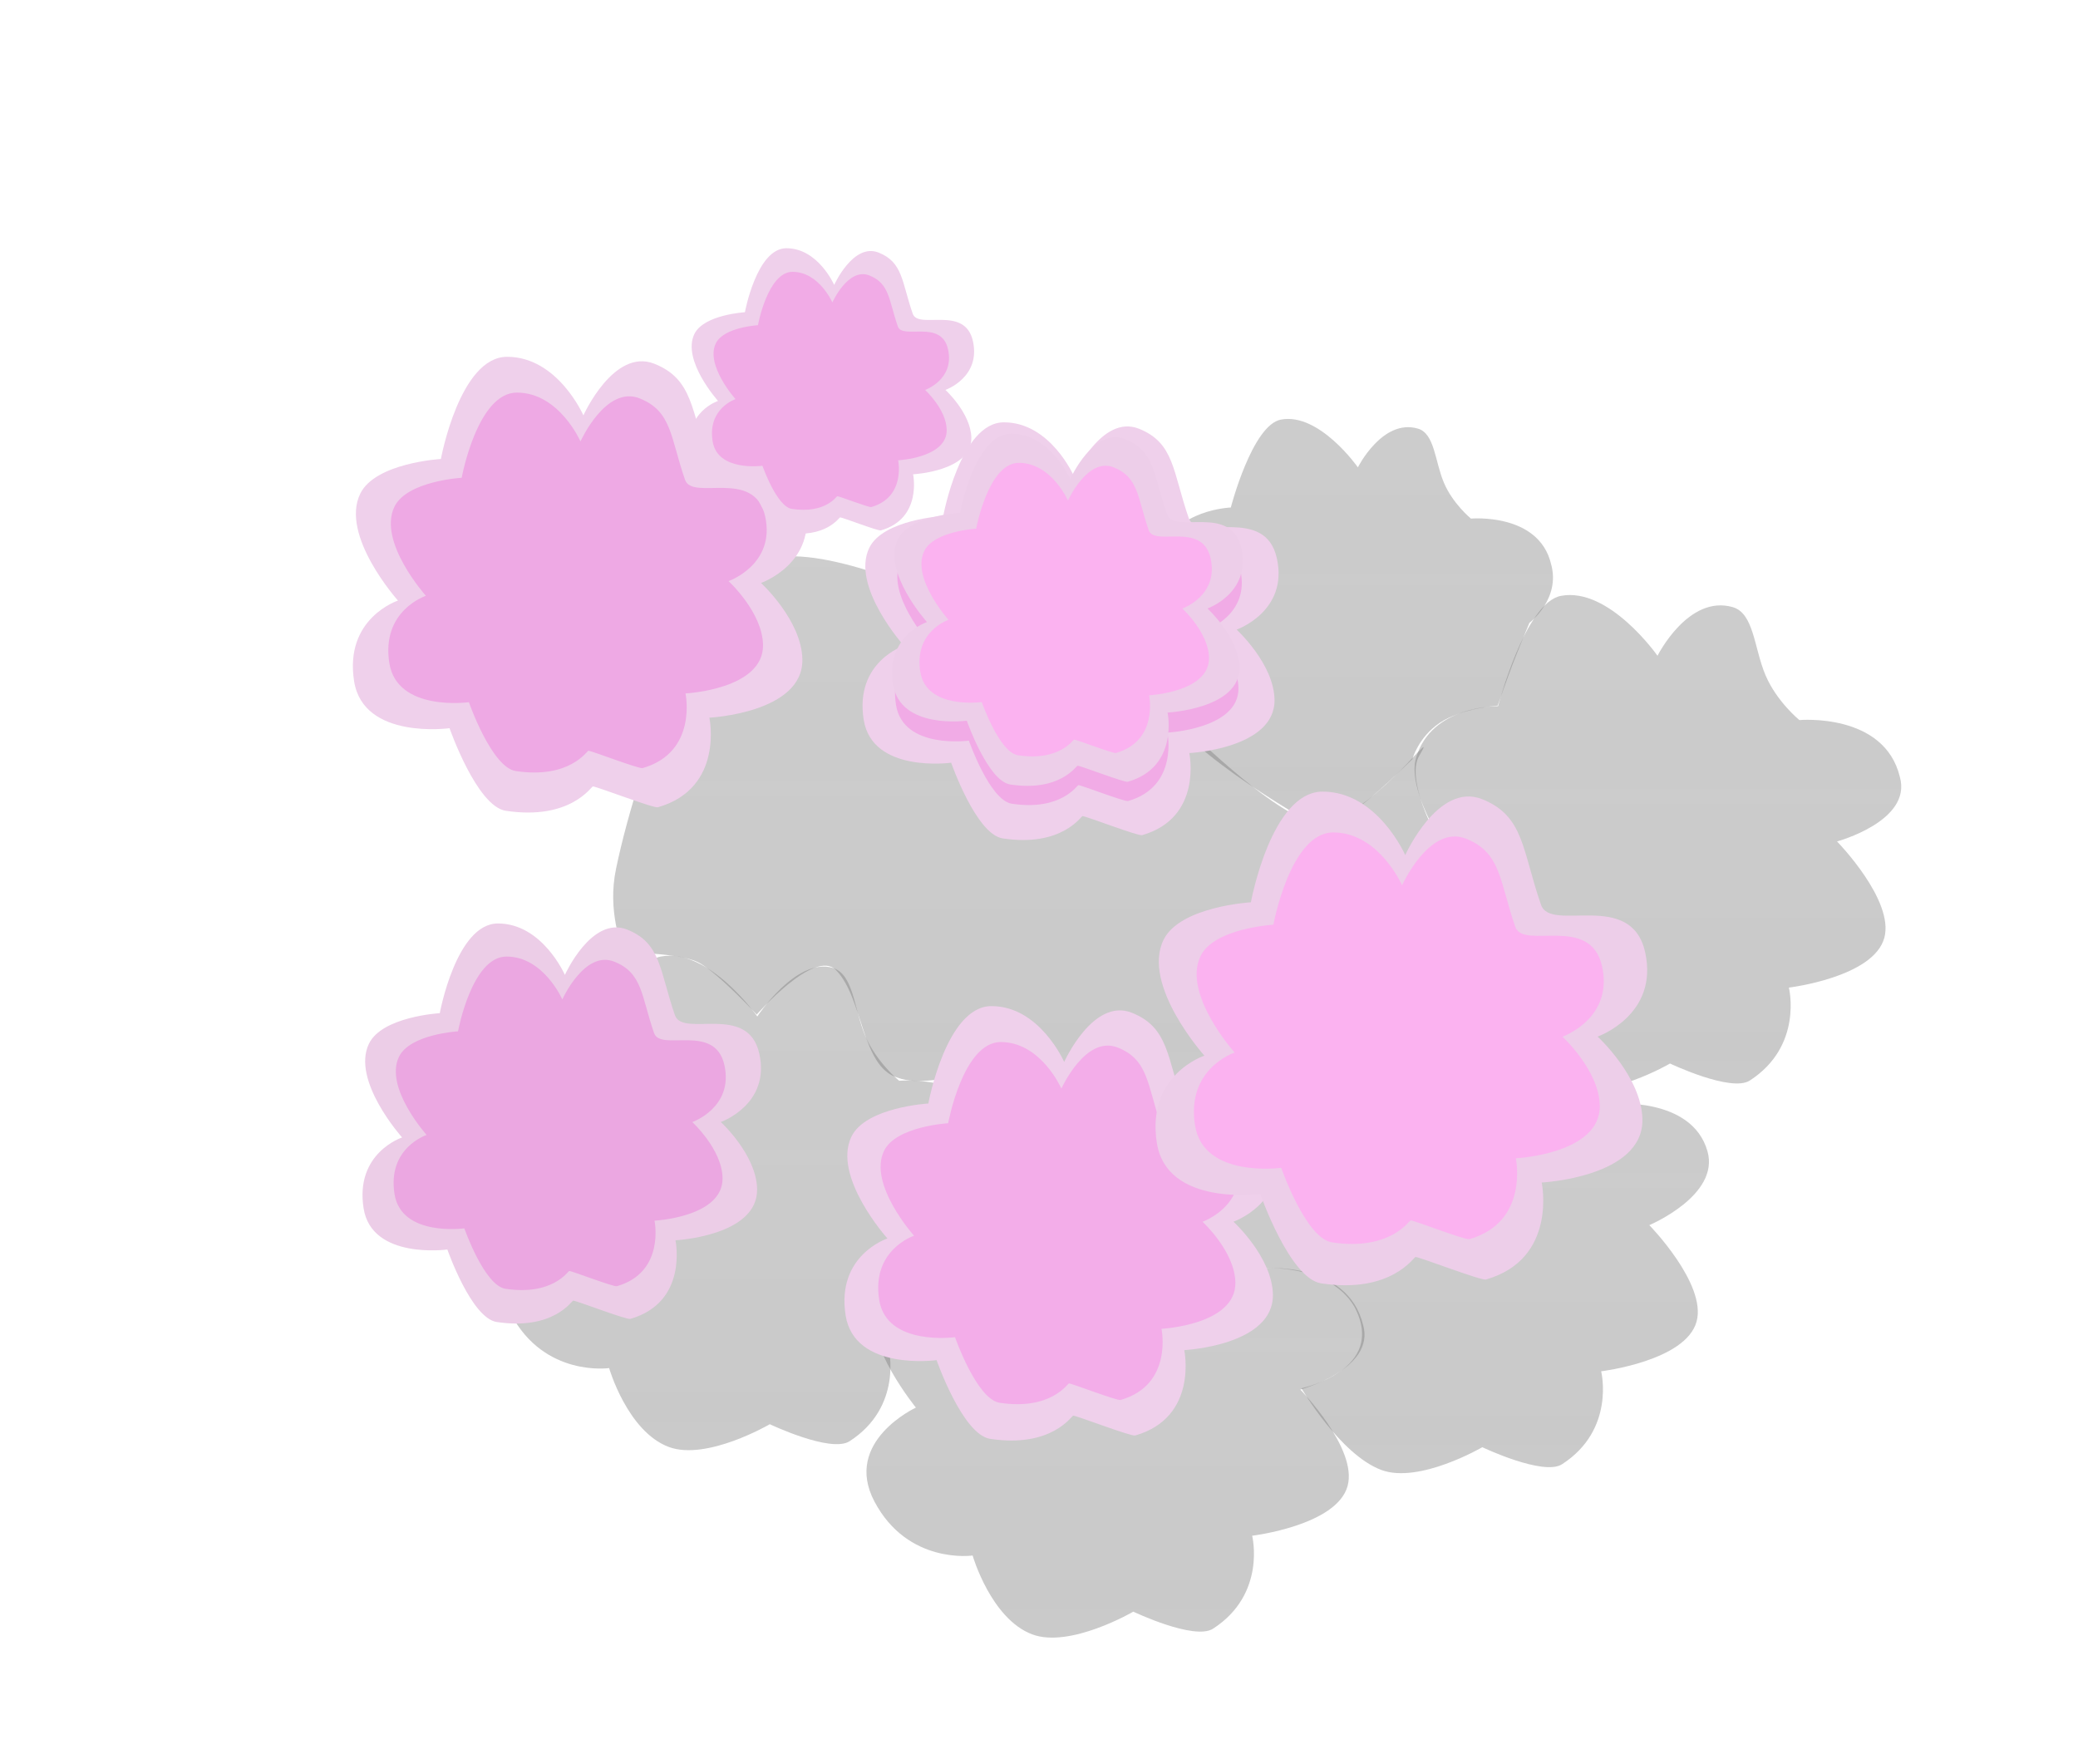<svg version="1.1" xmlns="http://www.w3.org/2000/svg" xmlns:xlink="http://www.w3.org/1999/xlink" width="482.293" height="409.304" viewBox="0,0,482.293,409.304"><defs><linearGradient x1="551.523" y1="3603.044" x2="551.523" y2="-1777.038" gradientUnits="userSpaceOnUse" id="color-1"><stop offset="0" stop-color="#6b6b6b"/><stop offset="1" stop-color="#6b6b6b" stop-opacity="0"/></linearGradient><linearGradient x1="530.607" y1="4540.888" x2="530.607" y2="-2209.113" gradientUnits="userSpaceOnUse" id="color-2"><stop offset="0" stop-color="#6b6b6b"/><stop offset="1" stop-color="#6b6b6b" stop-opacity="0"/></linearGradient><linearGradient x1="472.606" y1="4626.571" x2="472.606" y2="-2123.43" gradientUnits="userSpaceOnUse" id="color-3"><stop offset="0" stop-color="#6b6b6b"/><stop offset="1" stop-color="#6b6b6b" stop-opacity="0"/></linearGradient><linearGradient x1="681.541" y1="4542.865" x2="681.541" y2="-2207.136" gradientUnits="userSpaceOnUse" id="color-4"><stop offset="0" stop-color="#6b6b6b"/><stop offset="1" stop-color="#6b6b6b" stop-opacity="0"/></linearGradient><linearGradient x1="637.971" y1="4631.909" x2="637.971" y2="-2118.092" gradientUnits="userSpaceOnUse" id="color-5"><stop offset="0" stop-color="#6b6b6b"/><stop offset="1" stop-color="#6b6b6b" stop-opacity="0"/></linearGradient><linearGradient x1="556.971" y1="4670.072" x2="556.971" y2="-2079.93" gradientUnits="userSpaceOnUse" id="color-6"><stop offset="0" stop-color="#6b6b6b"/><stop offset="1" stop-color="#6b6b6b" stop-opacity="0"/></linearGradient></defs><g transform="translate(1.146,24.652)"><g data-paper-data="{&quot;isPaintingLayer&quot;:true}" fill-rule="nonzero" stroke="none" stroke-width="0" stroke-linecap="butt" stroke-linejoin="miter" stroke-miterlimit="10" stroke-dasharray="" stroke-dashoffset="0" style="mix-blend-mode: normal"><path d="M314.012,83.807c0,0 5.686,-11.366 13.91,-8.999c3.934,1.132 3.95,7.595 6.061,12.576c2.074,4.894 6.276,8.318 6.276,8.318c0,0 15.716,-1.422 18.588,10.523c2.295,8.16 -5.034,13.681 -5.034,13.681c0,0 -2.57,6.178 -3.855,9.528c-1.153,3.007 -3.501,9.656 -3.501,9.656c0,0 -8.373,0.62 -13.412,3.987c-5.004,3.344 -6.39,8.46 -6.39,8.46c0,0 -9.667,9.496 -13.797,12.128c-2.941,1.874 -8.65,3.274 -8.65,3.274c0,0 -29.567,-16.362 -35.763,-28.079c-5.884,-11.127 7.668,-17.379 7.668,-17.379c0,0 -9.369,-11.517 -7.474,-18.077c2.832,-9.803 15.881,-10.278 15.881,-10.278c0,0 4.958,-19.142 11.629,-20.403c8.919,-1.685 17.864,11.083 17.864,11.083z" fill="url(#color-1)"/><path d="M148.159,196.552c0,0 -1.916,0.932 -3.402,1.232c-0.968,0.196 -1.754,-0.028 -1.712,-0.43c0.341,-3.258 -3.343,-10.166 -1.201,-20.441c5.384,-25.825 20.935,-65.915 33.974,-71.313c21.976,-9.099 98.463,38.731 98.463,38.731c0,0 24.298,24.32 32.455,21.956c12.483,-3.618 26.437,-23.937 21.509,-15.53c-2.798,4.774 2.427,15.385 2.427,15.385c0,0 11.826,14.18 10.834,17.83c-2.5,9.199 -69.17,51.983 -69.17,51.983c0,0 -5.845,-19.867 -18.306,-11.821c-4.325,2.793 -18.505,-3.953 -18.505,-3.953c0,0 -19.537,8.576 -28.31,5.266c-8.475,-2.477 -7.944,-18.502 -14.364,-24.994c-4.965,-5.02 -18.369,10.346 -18.369,10.346c0,0 -8.568,-9.249 -13.24,-11.953c-3.485,-2.017 -13.082,-2.294 -13.082,-2.294z" fill="url(#color-2)"/><path d="M174.619,211.238c0,0 8.979,-13.733 17.452,-11.29c4.936,1.421 4.956,9.529 7.604,15.779c2.602,6.141 7.873,10.436 7.873,10.436c0,0 19.718,-1.784 23.321,13.202c2.88,10.238 -14.585,14.96 -14.585,14.96c0,0 13.349,13.636 10.978,22.361c-2.5,9.199 -22.154,11.558 -22.154,11.558c0,0 3.382,13.528 -9.079,21.573c-4.325,2.793 -18.505,-3.953 -18.505,-3.953c0,0 -14.704,8.576 -23.477,5.266c-9.574,-3.613 -13.82,-18.294 -13.82,-18.294c0,0 -15.006,2.177 -22.78,-12.523c-7.383,-13.961 9.62,-21.804 9.62,-21.804c0,0 -11.754,-14.45 -9.377,-22.68c3.553,-12.299 19.924,-12.896 19.924,-12.896c0,0 6.22,-24.016 14.59,-25.598c11.19,-2.114 22.413,13.904 22.413,13.904z" fill="url(#color-3)"/><path d="M383.554,127.532c0,0 7.133,-14.26 17.452,-11.29c4.936,1.421 4.956,9.529 7.604,15.779c2.602,6.141 7.873,10.436 7.873,10.436c0,0 19.718,-1.784 23.321,13.202c2.88,10.238 -14.585,14.96 -14.585,14.96c0,0 13.349,13.636 10.978,22.361c-2.5,9.199 -22.154,11.558 -22.154,11.558c0,0 3.382,13.528 -9.079,21.573c-4.325,2.793 -18.505,-3.953 -18.505,-3.953c0,0 -14.704,8.576 -23.477,5.266c-9.574,-3.613 -13.82,-18.294 -13.82,-18.294c0,0 -15.006,2.177 -22.78,-12.523c-7.383,-13.961 9.62,-21.804 9.62,-21.804c0,0 -10.876,-15.329 -8.498,-23.559c3.553,-12.299 19.046,-12.017 19.046,-12.017c0,0 6.22,-24.016 14.59,-25.598c11.19,-2.114 22.413,13.904 22.413,13.904z" fill="url(#color-4)"/><path d="M339.984,216.576c0,0 7.133,-14.26 17.452,-11.29c9.786,2.817 15.477,26.214 15.477,26.214c0,0 18.64,-1.762 22.243,11.046c2.88,10.238 -13.507,17.117 -13.507,17.117c0,0 13.349,13.636 10.978,22.361c-2.5,9.199 -22.154,11.558 -22.154,11.558c0,0 3.382,13.528 -9.079,21.573c-4.325,2.793 -18.505,-3.953 -18.505,-3.953c0,0 -14.704,8.576 -23.477,5.266c-9.574,-3.613 -18.508,-18.944 -18.508,-18.944c0,0 20.064,-4.239 12.29,-18.939c-5.93,-10.087 -21.598,-8.941 -21.598,-8.941c0,0 -4.681,-4.812 -7.19,-11.273c-2.288,-5.893 -2.485,-13.28 -1.351,-17.207c3.553,-12.299 19.924,-12.896 19.924,-12.896c0,0 6.22,-24.016 14.59,-25.598c11.19,-2.114 22.413,13.904 22.413,13.904z" fill="url(#color-5)"/><path d="M258.984,254.738c0,0 7.133,-14.26 17.452,-11.29c4.936,1.421 4.956,9.529 7.604,15.779c2.602,6.141 7.873,10.436 7.873,10.436c0,0 19.718,-1.784 23.321,13.202c2.88,10.238 -14.585,14.96 -14.585,14.96c0,0 13.349,13.636 10.978,22.361c-2.5,9.199 -22.154,11.558 -22.154,11.558c0,0 3.382,13.528 -9.079,21.573c-4.325,2.793 -18.505,-3.953 -18.505,-3.953c0,0 -14.704,8.576 -23.477,5.266c-9.574,-3.613 -13.82,-18.294 -13.82,-18.294c0,0 -15.006,2.177 -22.78,-12.523c-7.383,-13.961 9.62,-21.804 9.62,-21.804c0,0 -11.754,-14.45 -9.377,-22.68c3.553,-12.299 19.924,-12.896 19.924,-12.896c0,0 6.22,-24.016 14.59,-25.598c11.19,-2.114 22.413,13.904 22.413,13.904z" fill="url(#color-6)"/><g><path d="M199.315,142.384c-2.146,-13.44 9.328,-17.18 9.328,-17.18c0,0 -12.386,-13.817 -8.02,-22.745c3.211,-6.565 17.152,-7.37 17.152,-7.37c0,0 3.981,-21.732 14.086,-21.732c10.778,0 16.227,12.462 16.227,12.462c0,0 6.46,-14.401 15.082,-10.986c8.29,3.284 7.851,10.02 11.592,20.768c1.923,5.524 17.702,-3.068 20.441,9.305c2.729,12.329 -9.337,16.554 -9.337,16.554c0,0 8.646,7.914 8.797,16.243c0.207,11.401 -19.78,12.41 -19.78,12.41c0,0 3.186,15.006 -10.948,19.05c-0.915,0.262 -13.041,-4.427 -13.834,-4.427c-0.341,0 -4.773,7.253 -18.523,5.18c-6.171,-0.93 -11.967,-17.566 -11.967,-17.566c0,0 -18.302,2.527 -20.297,-9.966z" fill="#efd0eb"/><path d="M206.807,138.916c-1.789,-11.204 7.776,-14.322 7.776,-14.322c0,0 -10.326,-11.519 -6.686,-18.961c2.677,-5.473 14.298,-6.144 14.298,-6.144c0,0 3.319,-18.117 11.743,-18.117c8.986,0 13.527,10.389 13.527,10.389c0,0 5.385,-12.005 12.573,-9.158c6.911,2.737 6.545,8.353 9.664,17.313c1.603,4.605 14.757,-2.558 17.041,7.758c2.275,10.278 -7.784,13.8 -7.784,13.8c0,0 7.208,6.597 7.334,13.541c0.173,9.504 -16.489,10.345 -16.489,10.345c0,0 2.656,12.51 -9.127,15.881c-0.763,0.218 -10.872,-3.691 -11.533,-3.691c-0.284,0 -3.979,6.046 -15.442,4.318c-5.144,-0.775 -9.976,-14.644 -9.976,-14.644c0,0 -15.257,2.107 -16.92,-8.308z" fill="#f1abe6"/></g><g><path d="M195.121,280.627c-2.232,-13.978 9.701,-17.868 9.701,-17.868c0,0 -12.882,-14.37 -8.341,-23.656c3.339,-6.828 17.838,-7.665 17.838,-7.665c0,0 4.141,-22.602 14.65,-22.602c11.21,0 16.877,12.961 16.877,12.961c0,0 6.718,-14.977 15.686,-11.426c8.622,3.415 8.165,10.421 12.057,21.6c2,5.745 18.411,-3.191 21.259,9.678c2.839,12.823 -9.711,17.217 -9.711,17.217c0,0 8.992,8.231 9.15,16.894c0.216,11.858 -20.572,12.907 -20.572,12.907c0,0 3.314,15.607 -11.386,19.813c-0.952,0.272 -13.564,-4.605 -14.388,-4.605c-0.355,0 -4.964,7.543 -19.264,5.388c-6.418,-0.967 -12.446,-18.269 -12.446,-18.269c0,0 -19.035,2.628 -21.109,-10.365z" fill="#efd0eb"/><path d="M202.912,277.019c-1.861,-11.652 8.087,-14.896 8.087,-14.896c0,0 -10.739,-11.98 -6.954,-19.72c2.784,-5.692 14.871,-6.39 14.871,-6.39c0,0 3.452,-18.842 12.213,-18.842c9.345,0 14.069,10.805 14.069,10.805c0,0 5.601,-12.486 13.076,-9.525c7.187,2.847 6.807,8.687 10.051,18.007c1.667,4.79 15.348,-2.66 17.723,8.068c2.367,10.69 -8.095,14.353 -8.095,14.353c0,0 7.496,6.861 7.628,14.083c0.18,9.885 -17.15,10.76 -17.15,10.76c0,0 2.763,13.011 -9.492,16.517c-0.793,0.227 -11.307,-3.838 -11.995,-3.838c-0.296,0 -4.138,6.288 -16.06,4.491c-5.35,-0.806 -10.376,-15.23 -10.376,-15.23c0,0 -15.868,2.191 -17.598,-8.641z" fill="#f3ade9"/></g><g><path d="M267.363,240.637c-2.536,-15.883 11.024,-20.304 11.024,-20.304c0,0 -14.638,-16.329 -9.478,-26.88c3.795,-7.759 20.27,-8.71 20.27,-8.71c0,0 4.705,-25.684 16.647,-25.684c12.738,0 19.177,14.728 19.177,14.728c0,0 7.634,-17.019 17.824,-12.983c9.797,3.881 9.278,11.842 13.7,24.544c2.272,6.529 20.92,-3.626 24.158,10.997c3.226,14.571 -11.034,19.564 -11.034,19.564c0,0 10.218,9.353 10.397,19.197c0.245,13.474 -23.376,14.666 -23.376,14.666c0,0 3.766,17.734 -12.938,22.513c-1.082,0.31 -15.412,-5.232 -16.35,-5.232c-0.403,0 -5.64,8.571 -21.891,6.122c-7.293,-1.099 -14.143,-20.76 -14.143,-20.76c0,0 -21.629,2.987 -23.987,-11.778z" fill="#edcee9"/><path d="M276.216,236.538c-2.114,-13.241 9.19,-16.926 9.19,-16.926c0,0 -12.203,-13.613 -7.902,-22.409c3.163,-6.468 16.898,-7.261 16.898,-7.261c0,0 3.922,-21.411 13.878,-21.411c10.619,0 15.987,12.278 15.987,12.278c0,0 6.364,-14.188 14.859,-10.823c8.167,3.235 7.735,9.872 11.421,20.461c1.894,5.443 17.44,-3.023 20.139,9.168c2.689,12.147 -9.199,16.309 -9.199,16.309c0,0 8.518,7.797 8.668,16.003c0.204,11.233 -19.487,12.226 -19.487,12.226c0,0 3.139,14.784 -10.786,18.768c-0.902,0.258 -12.848,-4.362 -13.63,-4.362c-0.336,0 -4.702,7.145 -18.249,5.104c-6.079,-0.916 -11.79,-17.306 -11.79,-17.306c0,0 -18.031,2.49 -19.997,-9.819z" fill="#fbb2f0"/></g><g><path d="M83.246,255.775c-2.055,-12.873 8.934,-16.456 8.934,-16.456c0,0 -11.864,-13.234 -7.682,-21.786c3.075,-6.288 16.428,-7.059 16.428,-7.059c0,0 3.813,-20.816 13.492,-20.816c10.324,0 15.543,11.936 15.543,11.936c0,0 6.187,-13.793 14.446,-10.522c7.94,3.145 7.52,9.597 11.104,19.892c1.842,5.291 16.955,-2.939 19.579,8.913c2.614,11.81 -8.943,15.856 -8.943,15.856c0,0 8.281,7.58 8.426,15.558c0.199,10.92 -18.946,11.887 -18.946,11.887c0,0 3.052,14.373 -10.486,18.246c-0.877,0.251 -12.491,-4.241 -13.251,-4.241c-0.327,0 -4.571,6.947 -17.742,4.962c-5.91,-0.891 -11.462,-16.825 -11.462,-16.825c0,0 -17.53,2.421 -19.441,-9.546z" fill="#eccde7"/><path d="M90.422,252.453c-1.714,-10.731 7.448,-13.718 7.448,-13.718c0,0 -9.89,-11.033 -6.404,-18.162c2.564,-5.242 13.695,-5.885 13.695,-5.885c0,0 3.179,-17.353 11.248,-17.353c8.607,0 12.957,9.951 12.957,9.951c0,0 5.158,-11.499 12.043,-8.772c6.619,2.622 6.269,8.001 9.256,16.583c1.535,4.411 14.135,-2.45 16.322,7.43c2.179,9.845 -7.455,13.218 -7.455,13.218c0,0 6.904,6.319 7.025,12.97c0.166,9.104 -15.794,9.909 -15.794,9.909c0,0 2.544,11.982 -8.742,15.211c-0.731,0.209 -10.413,-3.535 -11.047,-3.535c-0.272,0 -3.811,5.791 -14.79,4.136c-4.927,-0.743 -9.556,-14.026 -9.556,-14.026c0,0 -14.614,2.018 -16.207,-7.958z" fill="#eba7e1"/></g><g><path d="M81.046,133.467c-2.341,-14.664 10.178,-18.746 10.178,-18.746c0,0 -13.515,-15.076 -8.751,-24.817c3.503,-7.164 18.714,-8.041 18.714,-8.041c0,0 4.344,-23.712 15.37,-23.712c11.76,0 17.705,13.597 17.705,13.597c0,0 7.048,-15.713 16.456,-11.987c9.045,3.583 8.566,10.933 12.649,22.661c2.098,6.028 19.315,-3.348 22.303,10.153c2.978,13.453 -10.187,18.062 -10.187,18.062c0,0 9.434,8.635 9.599,17.723c0.226,12.44 -21.582,13.541 -21.582,13.541c0,0 3.477,16.373 -11.945,20.785c-0.999,0.286 -14.229,-4.831 -15.095,-4.831c-0.372,0 -5.207,7.914 -20.21,5.652c-6.733,-1.015 -13.057,-19.167 -13.057,-19.167c0,0 -19.969,2.758 -22.146,-10.874z" fill="#efd0eb"/><path d="M89.22,129.243c-1.952,-12.224 8.484,-15.627 8.484,-15.627c0,0 -11.267,-12.568 -7.295,-20.689c2.92,-5.972 15.601,-6.704 15.601,-6.704c0,0 3.621,-19.768 12.813,-19.768c9.804,0 14.76,11.335 14.76,11.335c0,0 5.876,-13.099 13.719,-9.993c7.54,2.987 7.141,9.114 10.544,18.891c1.749,5.025 16.101,-2.791 18.593,8.464c2.483,11.215 -8.493,15.057 -8.493,15.057c0,0 7.864,7.198 8.002,14.775c0.189,10.37 -17.992,11.288 -17.992,11.288c0,0 2.898,13.649 -9.958,17.328c-0.832,0.238 -11.862,-4.027 -12.584,-4.027c-0.31,0 -4.341,6.597 -16.848,4.712c-5.613,-0.846 -10.885,-15.978 -10.885,-15.978c0,0 -16.647,2.299 -18.462,-9.065z" fill="#eea9e4"/></g><g><path d="M159.13,80.134c-1.467,-9.186 6.375,-11.743 6.375,-11.743c0,0 -8.466,-9.444 -5.482,-15.546c2.194,-4.487 11.723,-5.037 11.723,-5.037c0,0 2.721,-14.854 9.628,-14.854c7.367,0 11.091,8.518 11.091,8.518c0,0 4.415,-9.843 10.308,-7.509c5.666,2.244 5.366,6.848 7.923,14.195c1.314,3.776 12.099,-2.097 13.971,6.36c1.866,8.427 -6.382,11.315 -6.382,11.315c0,0 5.909,5.409 6.013,11.102c0.142,7.793 -13.519,8.482 -13.519,8.482c0,0 2.178,10.256 -7.483,13.02c-0.626,0.179 -8.914,-3.026 -9.456,-3.026c-0.233,0 -3.262,4.957 -12.66,3.541c-4.218,-0.636 -8.179,-12.006 -8.179,-12.006c0,0 -12.509,1.727 -13.873,-6.812z" fill="#efd0eb"/><path d="M164.251,77.763c-1.223,-7.658 5.315,-9.789 5.315,-9.789c0,0 -7.058,-7.873 -4.57,-12.96c1.829,-3.741 9.773,-4.199 9.773,-4.199c0,0 2.268,-12.383 8.026,-12.383c6.141,0 9.246,7.101 9.246,7.101c0,0 3.681,-8.205 8.594,-6.259c4.723,1.871 4.473,5.709 6.605,11.833c1.096,3.148 10.086,-1.748 11.647,5.302c1.555,7.025 -5.32,9.432 -5.32,9.432c0,0 4.926,4.509 5.013,9.255c0.118,6.496 -11.27,7.071 -11.27,7.071c0,0 1.816,8.55 -6.238,10.854c-0.521,0.149 -7.431,-2.523 -7.883,-2.523c-0.194,0 -2.719,4.132 -10.554,2.952c-3.516,-0.53 -6.819,-10.009 -6.819,-10.009c0,0 -10.428,1.44 -11.565,-5.679z" fill="#f1abe6"/></g><g><path d="M206.136,134.196c-1.809,-11.329 7.863,-14.483 7.863,-14.483c0,0 -10.442,-11.648 -6.761,-19.174c2.707,-5.535 14.459,-6.213 14.459,-6.213c0,0 3.356,-18.32 11.875,-18.32c9.086,0 13.679,10.505 13.679,10.505c0,0 5.446,-12.14 12.714,-9.261c6.988,2.768 6.618,8.447 9.772,17.508c1.621,4.657 14.923,-2.586 17.232,7.844c2.301,10.394 -7.871,13.955 -7.871,13.955c0,0 7.289,6.671 7.416,13.693c0.175,9.611 -16.674,10.461 -16.674,10.461c0,0 2.686,12.65 -9.229,16.059c-0.772,0.221 -10.994,-3.732 -11.662,-3.732c-0.287,0 -4.023,6.114 -15.615,4.367c-5.202,-0.784 -10.088,-14.808 -10.088,-14.808c0,0 -15.428,2.131 -17.11,-8.401z" fill="#edcee9"/><path d="M212.451,131.272c-1.508,-9.445 6.555,-12.074 6.555,-12.074c0,0 -8.705,-9.71 -5.636,-15.984c2.256,-4.614 12.053,-5.179 12.053,-5.179c0,0 2.798,-15.273 9.899,-15.273c7.575,0 11.403,8.758 11.403,8.758c0,0 4.54,-10.12 10.599,-7.72c5.826,2.308 5.517,7.041 8.147,14.595c1.351,3.882 12.44,-2.156 14.365,6.54c1.918,8.665 -6.561,11.633 -6.561,11.633c0,0 6.076,5.562 6.183,11.415c0.146,8.012 -13.9,8.721 -13.9,8.721c0,0 2.239,10.546 -7.694,13.387c-0.643,0.184 -9.165,-3.111 -9.722,-3.111c-0.239,0 -3.354,5.097 -13.017,3.64c-4.336,-0.654 -8.41,-12.345 -8.41,-12.345c0,0 -12.862,1.776 -14.264,-7.004z" fill="#fbb2f0"/></g><path d="M-1.146,384.652v-409.304h482.293v409.304z" fill="none"/><path d="M-1.146,384.652v-409.304h482.293v409.304z" fill="none"/></g></g></svg>